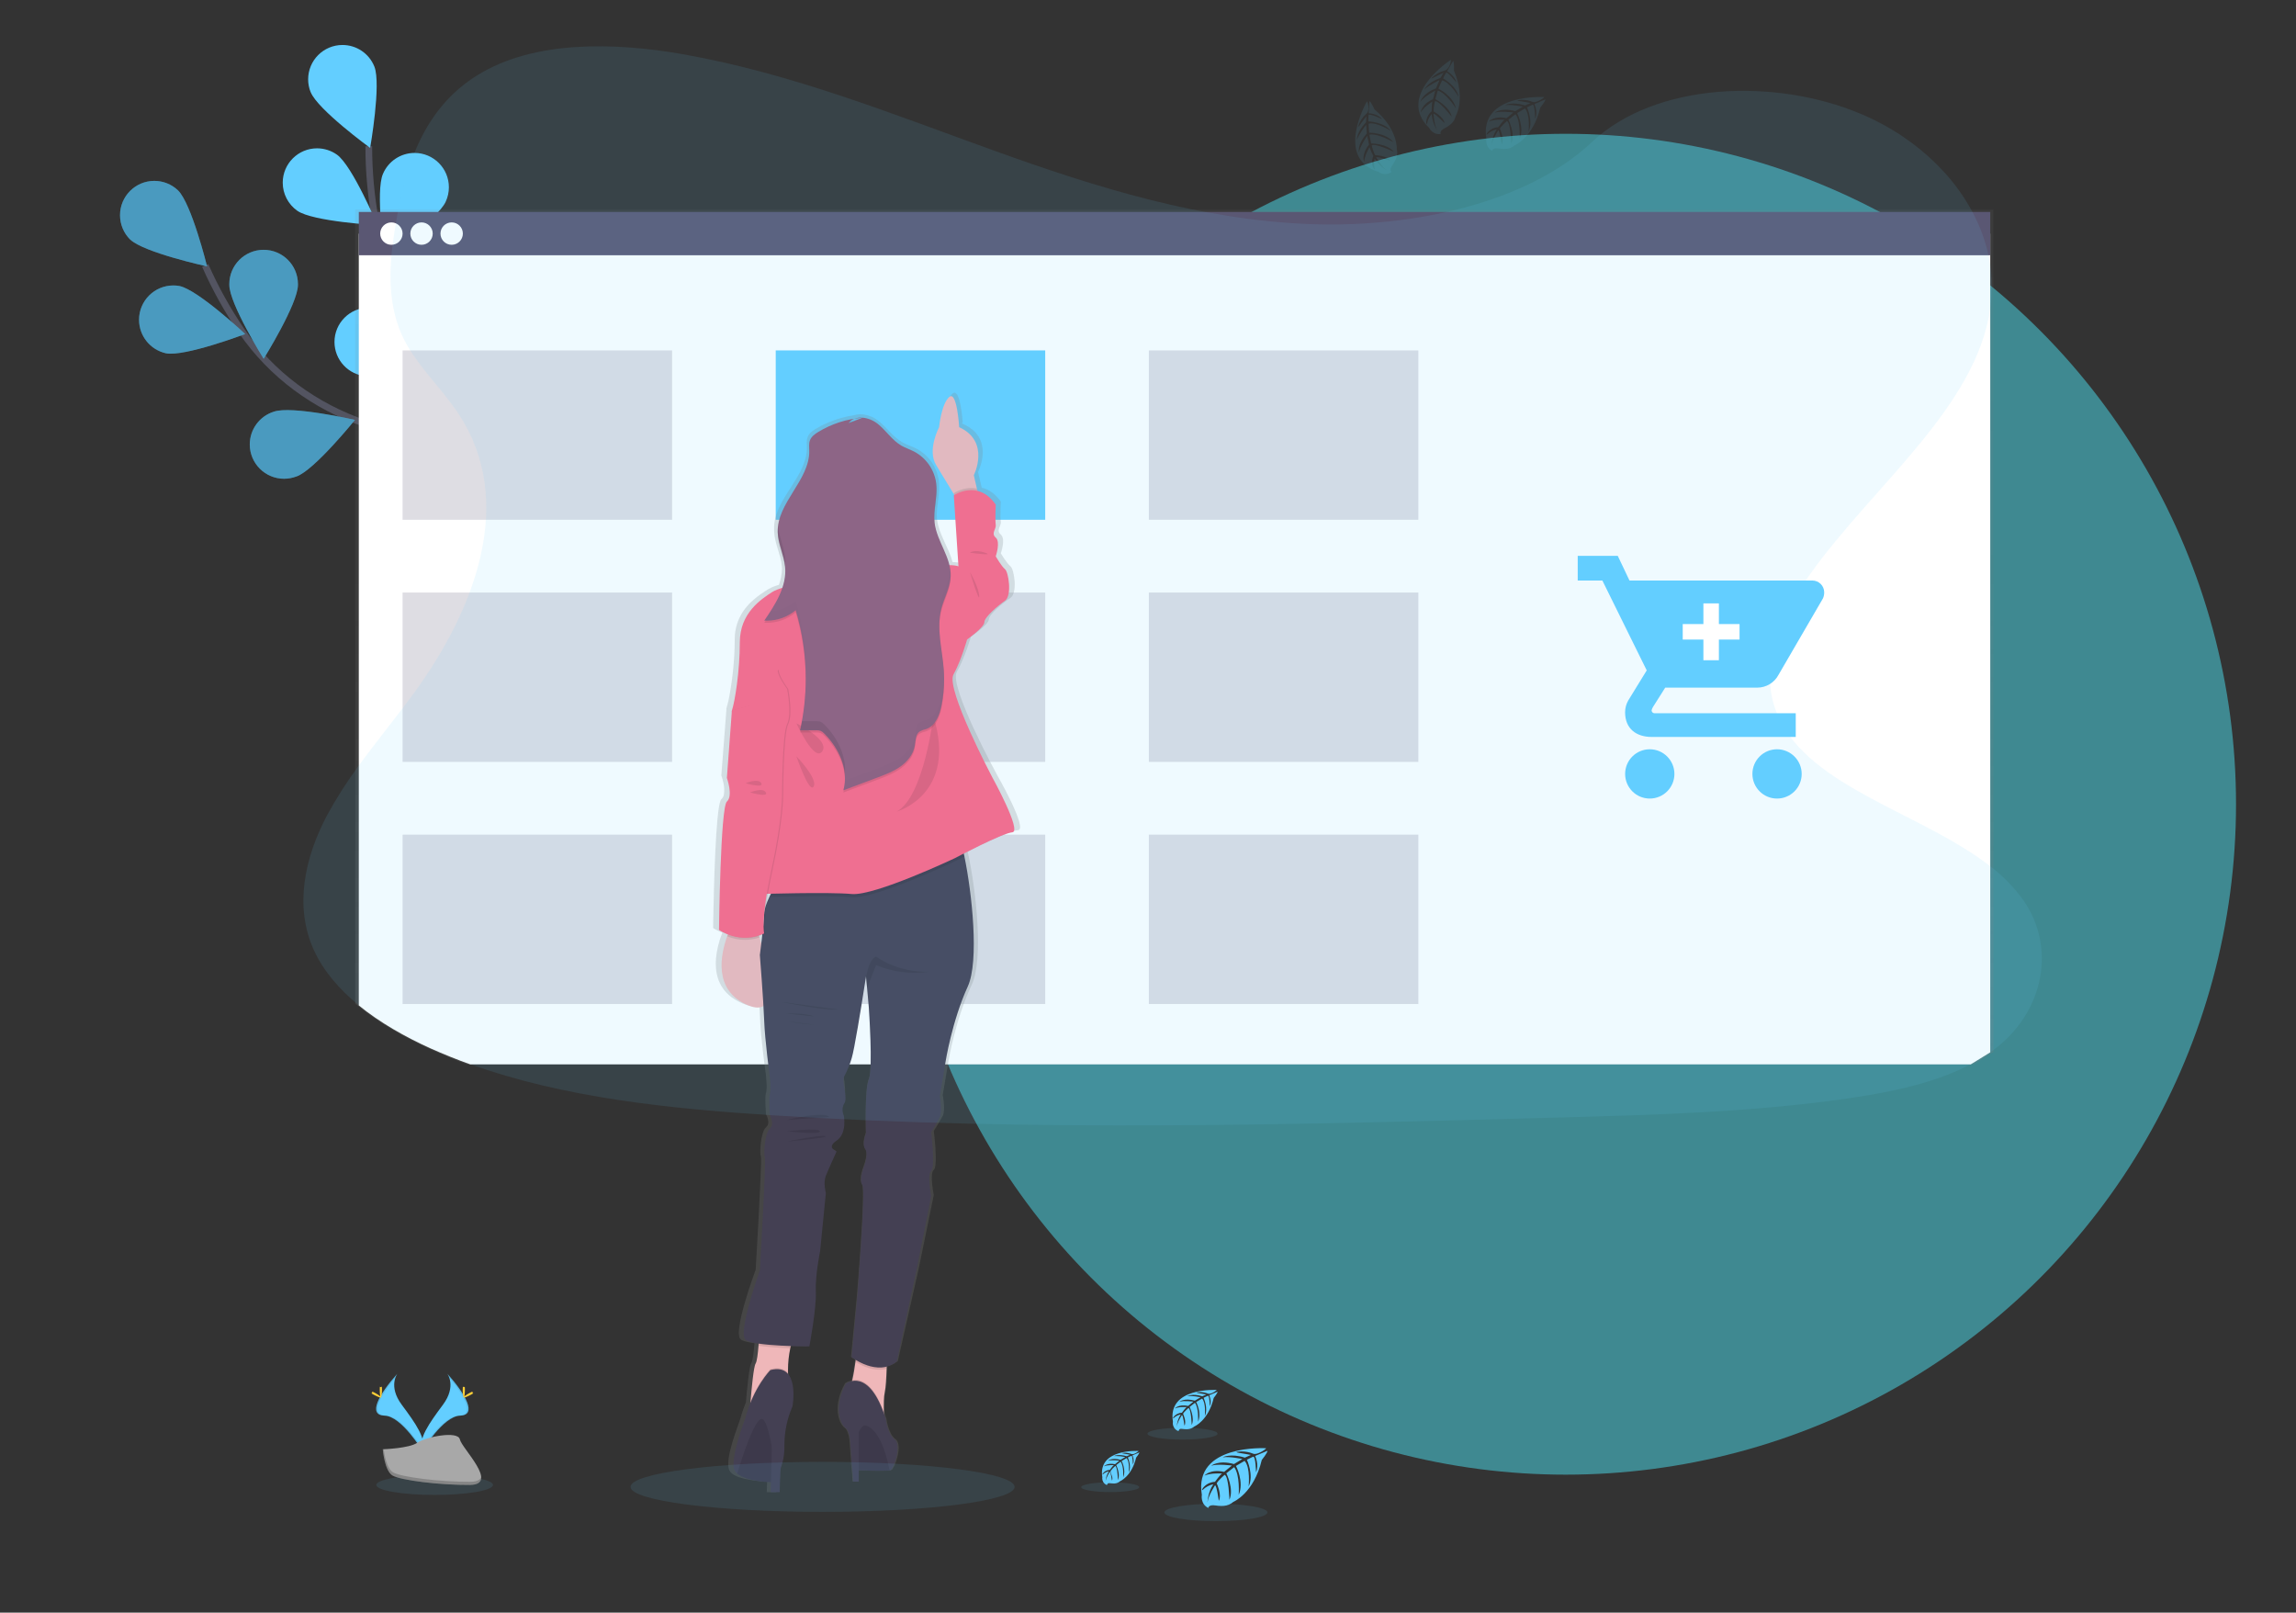 <?xml version="1.0" encoding="UTF-8"?>
<!DOCTYPE svg PUBLIC "-//W3C//DTD SVG 1.1//EN" "http://www.w3.org/Graphics/SVG/1.1/DTD/svg11.dtd">
<!-- Creator: CorelDRAW 2019 (64-Bit) -->
<svg xmlns="http://www.w3.org/2000/svg" xml:space="preserve" width="180.847mm" height="127mm" version="1.1" style="shape-rendering:geometricPrecision; text-rendering:geometricPrecision; image-rendering:optimizeQuality; fill-rule:evenodd; clip-rule:evenodd"
viewBox="0 0 18084.7 12700"
 xmlns:xlink="http://www.w3.org/1999/xlink">
 <rect x="0" y="0" width="18084.7" height="12700" fill="#333333" stroke="none"/>
 <defs>
  <style type="text/css">
   <![CDATA[
    .str0 {stroke:#535461;stroke-width:52.92;stroke-miterlimit:22.926}
    .fil1 {fill:none}
    .fil0 {fill:#3F8991}
    .fil16 {fill:#444053}
    .fil11 {fill:#5A5773}
    .fil2 {fill:#63CEFF}
    .fil18 {fill:#925978}
    .fil17 {fill:#A1616A}
    .fil7 {fill:#A8A8A8}
    .fil14 {fill:#EFB7B9}
    .fil15 {fill:#FF6484}
    .fil6 {fill:#FFD037}
    .fil10 {fill:white}
    .fil19 {fill:black;fill-opacity:0.012}
    .fil5 {fill:black;fill-opacity:0.102}
    .fil4 {fill:#63CEFF;fill-opacity:0.102}
    .fil8 {fill:black;fill-opacity:0.2}
    .fil12 {fill:#5A5773;fill-opacity:0.2}
    .fil3 {fill:black;fill-opacity:0.251}
    .fil9 {fill:url(#id0)}
    .fil13 {fill:url(#id1)}
   ]]>
  </style>
  <linearGradient id="id0" gradientUnits="userSpaceOnUse" x1="9245.26" y1="8377.73" x2="9245.26" y2="1650.28">
   <stop offset="0" style="stop-opacity:0.251; stop-color:gray"/>
   <stop offset="0.541" style="stop-opacity:0.122; stop-color:gray"/>
   <stop offset="1" style="stop-opacity:0.102; stop-color:gray"/>
  </linearGradient>
  <linearGradient id="id1" gradientUnits="userSpaceOnUse" xlink:href="#id0" x1="1155570.33" y1="-1921545.55" x2="1155570.33" y2="-7449472">
  </linearGradient>
 </defs>
 <g id="Layer_x0020_1">
  <circle class="fil0" cx="12332.5" cy="6333.4" r="5279.82"/>
  <g id="_2383005768352">
   <g id="d00831fc-a64a-413c-b5dd-d7bd6eafa01d" data-name="flowers">
    <path class="fil1 str0" d="M4442.32 4760.64c0,0 -623.92,-1105.69 -1564.14,-1424.16 -394.56,-133.74 -738.94,-385.2 -974.4,-728.9 -111.31,-162.88 -207.87,-336.68 -287.47,-517.17"/>
    <path class="fil2" d="M1025.01 1885.87c107.15,103.49 606.01,212 606.01,212 0,0 -122.07,-495.34 -229.49,-599.37 -50.19,-47.53 -116.72,-74.03 -185.86,-74.03 -149.27,0 -270.31,121.05 -270.31,270.32 0,71.91 28.71,140.94 79.66,191.64l-0.01 -0.56z"/>
    <path class="fil2" d="M1307.26 2782.28c146.36,29.03 623.92,-151.77 623.92,-151.77 0,0 -372.31,-349.4 -518.8,-378.43 -15.45,-2.7 -31.16,-4.09 -46.87,-4.09 -149.27,0 -270.32,121.05 -270.32,270.32 0,126.83 88.25,236.66 212.07,263.98l0 -0.01z"/>
    <path class="fil2" d="M2334.7 3752.61c141.06,-48.83 461.15,-445.83 461.15,-445.83 0,0 -497.5,-113.8 -638.43,-64.97 -113.02,35.13 -190.11,139.78 -190.11,258.15 0,149.27 121.04,270.32 270.31,270.32 32.84,0 65.45,-6.01 96.14,-17.65l0.94 -0.02z"/>
    <path class="fil2" d="M3277.35 4311.29c147.3,-24.42 530.33,-361.46 530.33,-361.46 0,0 -471.06,-196.27 -618.36,-171.99 -130.53,21.51 -226.3,134.41 -226.3,266.73 0,149.27 121.05,270.33 270.33,270.33 14.72,0 29.51,-1.22 44.02,-3.6l-0.02 -0.01z"/>
    <path class="fil2" d="M2346.77 2243.41c0,149.19 -269.91,582.28 -269.91,582.28 0,0 -270.46,-432.82 -270.59,-582.01 -0.03,-2 -0.06,-4.04 -0.06,-6.06 0,-149.27 121.04,-270.31 270.31,-270.31 149.27,0 270.32,121.04 270.32,270.31 0,2.02 -0.04,4.06 -0.07,6.04l0 -0.25z"/>
    <path class="fil2" d="M3441.06 2911.68c-44.62,142.41 -431.86,474.71 -431.86,474.71 0,0 -128.57,-494.38 -84.5,-637.48 38.69,-107 140.4,-178.38 254.22,-178.38 149.27,0 270.32,121.05 270.32,270.31 0,23.5 -3.07,46.9 -9.11,69.6l0.93 1.24z"/>
    <path class="fil2" d="M4415.46 3705.82c-19.8,147.97 -345.32,540.91 -345.32,540.91 0,0 -210.24,-464.96 -189.89,-612.93 19.85,-132.28 133.54,-230.2 267.33,-230.2 149.27,0 270.32,121.05 270.32,270.32 0,10.65 -0.63,21.35 -1.89,31.91l-0.55 -0.01z"/>
    <path class="fil3" d="M1025.01 1885.87c107.15,103.49 606.01,212 606.01,212 0,0 -122.07,-495.34 -229.49,-599.37 -50.19,-47.53 -116.72,-74.03 -185.86,-74.03 -149.27,0 -270.31,121.05 -270.31,270.32 0,71.91 28.71,140.94 79.66,191.64l-0.01 -0.56z"/>
    <path class="fil3" d="M1307.26 2782.28c146.36,29.03 623.92,-151.77 623.92,-151.77 0,0 -372.31,-349.4 -518.8,-378.43 -15.45,-2.7 -31.16,-4.09 -46.87,-4.09 -149.27,0 -270.32,121.05 -270.32,270.32 0,126.83 88.25,236.66 212.07,263.98l0 -0.01z"/>
    <path class="fil3" d="M2334.7 3752.61c141.06,-48.83 461.15,-445.83 461.15,-445.83 0,0 -497.5,-113.8 -638.43,-64.97 -113.02,35.13 -190.11,139.78 -190.11,258.15 0,149.27 121.04,270.32 270.31,270.32 32.84,0 65.45,-6.01 96.14,-17.65l0.94 -0.02z"/>
    <path class="fil3" d="M3277.35 4311.29c147.3,-24.42 530.33,-361.46 530.33,-361.46 0,0 -471.06,-196.27 -618.36,-171.99 -130.53,21.51 -226.3,134.41 -226.3,266.73 0,149.27 121.05,270.33 270.33,270.33 14.72,0 29.51,-1.22 44.02,-3.6l-0.02 -0.01z"/>
    <path class="fil3" d="M2346.77 2243.41c0,149.19 -269.91,582.28 -269.91,582.28 0,0 -270.46,-432.82 -270.59,-582.01 -0.03,-2 -0.06,-4.04 -0.06,-6.06 0,-149.27 121.04,-270.31 270.31,-270.31 149.27,0 270.32,121.04 270.32,270.31 0,2.02 -0.04,4.06 -0.07,6.04l0 -0.25z"/>
    <path class="fil3" d="M3441.06 2911.68c-44.62,142.41 -431.86,474.71 -431.86,474.71 0,0 -128.57,-494.38 -84.5,-637.48 38.69,-107 140.4,-178.38 254.22,-178.38 149.27,0 270.32,121.05 270.32,270.31 0,23.5 -3.07,46.9 -9.11,69.6l0.93 1.24z"/>
    <path class="fil3" d="M4415.46 3705.82c-19.8,147.97 -345.32,540.91 -345.32,540.91 0,0 -210.24,-464.96 -189.89,-612.93 19.85,-132.28 133.54,-230.2 267.33,-230.2 149.27,0 270.32,121.05 270.32,270.32 0,10.65 -0.63,21.35 -1.89,31.91l-0.55 -0.01z"/>
    <path class="fil1 str0" d="M4406.37 4738.67c0,0 -122.07,-1263.84 -852.87,-1936.04 -306.39,-282.12 -519.34,-651.05 -595.43,-1061.21 -35.02,-192.09 -53.17,-388.08 -53.17,-583.68 0,-1.58 0,-3.94 0,-5.52"/>
    <path class="fil2" d="M2447.14 725.79c55.88,138.48 468.34,438.91 468.34,438.91 0,0 88.84,-502.52 33.1,-641.01 -41.21,-102.37 -140.55,-169.45 -250.92,-169.45 -149.37,0 -270.51,121.14 -270.51,270.51 0,34.61 6.67,68.95 19.59,101.05l0.4 -0.01z"/>
    <path class="fil2" d="M2341.48 1659.63c122.07,85.86 631.64,113.94 631.64,113.94 0,0 -197.62,-470.11 -319.68,-555.97 -45.61,-32.18 -100.13,-49.49 -155.98,-49.49 -149.37,0 -270.51,121.14 -270.51,270.51 0,87.88 42.73,170.34 114.53,221.01l0 0z"/>
    <path class="fil2" d="M2888.22 2962.81c149.19,12.62 602.76,-220.54 602.76,-220.54 0,0 -408.67,-305.59 -557.46,-318.06 -9.47,-0.99 -19.08,-1.52 -28.61,-1.52 -149.27,0 -270.32,121.05 -270.32,270.32 0,142.8 111.12,260.97 253.62,269.79l0.01 0.01z"/>
    <path class="fil2" d="M3523.53 3855.82c144.59,37.44 631.38,-115.56 631.38,-115.56 0,0 -351.16,-370.28 -495.61,-407.72 -20.77,-5.01 -42.22,-7.58 -63.64,-7.58 -149.27,0 -270.32,121.04 -270.32,270.31 0,121.55 81.22,228.21 198.34,260.55l-0.15 0z"/>
    <path class="fil2" d="M3510.64 1588.29c-60.36,136.45 -482.72,422.77 -482.72,422.77 0,0 -71.89,-505.1 -11.53,-641.68 42.28,-99.99 140.4,-165 248.97,-165 149.27,0 270.32,121.05 270.32,270.32 0,39.2 -8.55,78.01 -25.02,113.59l-0.02 0z"/>
    <path class="fil2" d="M4240.36 2641.9c-98.48,112.17 -587.16,259.06 -587.16,259.06 0,0 82.46,-503.48 181.07,-615.65 51.27,-58.4 125.33,-91.92 203.05,-91.92 149.21,0 270.22,121.01 270.22,270.22 0,65.58 -23.92,129.05 -67.17,178.3l-0.01 -0.01z"/>
    <path class="fil2" d="M4810.02 3763.46c-78.13,127.22 -534.94,354.55 -534.94,354.55 0,0 -3.8,-510.26 74.32,-637.49 49.18,-80.13 136.53,-129.04 230.59,-129.04 149.38,0 270.52,121.14 270.52,270.52 0,49.93 -13.84,98.91 -39.93,141.45l-0.56 0.01z"/>
   </g>
   <g id="_5cfdbbb0-8197-4f02-a5fd-2740d54b5dec" data-name="floor flowers">
    <path class="fil4" d="M3883.1 11694.27c0,-43.44 -205.74,-78.67 -459.53,-78.67 -253.79,0 -459.53,35.23 -459.53,78.67 0,43.45 205.74,78.67 459.53,78.67 253.79,0 459.53,-35.22 459.53,-78.67z"/>
    <path class="fil2" d="M3523.4 10818.35c0,0 74.46,97.52 -34.45,244.14 -108.92,146.62 -198.7,271.27 -162.76,363.09 0,0 164.25,-273.31 298.39,-277.1 134.14,-3.79 46.11,-165.74 -101.18,-330.13z"/>
    <path class="fil5" d="M3523.4 10818.35c6.49,9.41 11.63,19.77 15.19,30.64 130.48,153.26 200.06,296.35 74.59,299.88 -116.78,3.39 -257.03,212.27 -290.53,265.03 1.11,4.08 2.45,8.15 3.95,12.08 1.5,3.93 164.25,-273.31 298.4,-277.1 134.14,-3.79 45.69,-166.14 -101.6,-330.53z"/>
    <path class="fil6" d="M3661.88 10942.59c0,34.31 -3.8,62.12 -8.55,62.12 -4.74,0 -8.68,-27.13 -8.68,-62.12 0,-35 4.89,-18.18 9.64,-18.18 4.74,0 7.59,-16.14 7.59,18.18z"/>
    <path class="fil6" d="M3709.48 10983.55c-30.11,16.41 -56.42,26.31 -58.72,22.11 -2.31,-4.21 20.34,-20.89 50.45,-37.3 30.12,-16.41 18.18,-4.48 20.48,0 2.31,4.47 17.9,-1.22 -12.21,15.19z"/>
    <path class="fil2" d="M3129.78 10818.35c0,0 -74.46,97.52 34.45,244.14 108.91,146.62 198.7,271.27 162.76,363.09 0,0 -164.25,-273.31 -298.39,-277.1 -134.14,-3.79 -45.84,-165.74 101.18,-330.13z"/>
    <path class="fil5" d="M3129.78 10818.35c-6.47,9.41 -11.62,19.77 -15.17,30.64 -130.48,153.26 -200.06,296.35 -74.6,299.88 116.91,3.39 257.03,212.27 290.53,265.03 -1.05,4.09 -2.38,8.16 -3.94,12.08 -1.57,3.92 -164.26,-273.31 -298.4,-277.1 -134.14,-3.79 -45.44,-166.14 101.58,-330.53z"/>
    <path class="fil6" d="M2991.3 10942.59c0,34.31 3.8,62.12 8.55,62.12 4.75,0 8.68,-27.13 8.68,-62.12 0,-35 -4.89,-18.18 -9.63,-18.18 -4.75,0 -7.6,-16.14 -7.6,18.18z"/>
    <path class="fil6" d="M2943.83 10983.55c30.11,16.41 56.29,26.31 58.59,22.11 2.31,-4.21 -20.34,-20.89 -50.46,-37.3 -30.11,-16.41 -18.17,-4.48 -20.48,0 -2.3,4.47 -17.76,-1.22 12.35,15.19z"/>
    <path class="fil7" d="M3015.04 11413.24c0,0 208.33,-6.51 271.27,-51.14 62.93,-44.62 320.37,-98.2 335.96,-26.45 15.6,71.76 313.05,356.59 77.86,358.48 -235.19,1.9 -546.48,-36.62 -609.14,-74.73 -62.65,-38.12 -75.95,-206.16 -75.95,-206.16z"/>
    <path class="fil8" d="M3704.2 11669.18c-235.19,1.9 -546.48,-36.62 -609.13,-74.74 -47.75,-29.16 -66.74,-133.46 -73.11,-181.48l-6.92 0c0,0 13.57,167.92 75.82,206.17 62.26,38.25 373.95,76.63 609.13,74.74 67.82,0 91.42,-24.69 90.06,-60.49 -9.36,21.96 -35.27,35.39 -85.85,35.8z"/>
    <path class="fil2" d="M9972.26 11405.23c0,0 -573.46,-34.58 -505.78,367.3 0,0 -13.56,70.94 50.87,103.22 0,0 1.08,-29.7 58.86,-19.66 14.38,2.38 29.03,3.63 43.61,3.63 6.22,0 12.48,-0.26 18.66,-0.67 28.14,-1.84 54.95,-12.91 76.21,-31.46l0.01 0.01c0,0 161.13,-66.46 223.79,-329.99 0,0 46.39,-57.51 44.63,-72.3l-96.85 40.7c0,0 33.1,69.85 7.06,127.9 0,0 -3.12,-125.33 -21.7,-122.07 -3.8,0 -50.32,24.14 -50.32,24.14 0,0 56.97,122.07 13.56,209.97 0,0 16.28,-149.2 -31.73,-201.15l-67.82 39.74c0,0 66.46,125.59 21.43,228.13 0,0 11.53,-157.19 -35.68,-218.5l-61.71 48.15c0,0 62.39,123.83 24.28,208.88 0,0 -4.89,-182.97 -37.71,-196.81 0,0 -54.25,47.61 -62.25,67.82 0,0 42.72,89.79 16.27,137.26 0,0 -16.27,-122.07 -29.7,-122.07 0,0 -54.25,81.38 -59.41,135.63 0,0 2.44,-82.33 46.39,-143.9 -31.01,5.88 -59.66,20.77 -82.34,42.71 -22.68,21.95 8.41,-57.1 94.95,-62.12 0,0 44.48,-61.3 56.42,-64.97 0,0 -86.8,-7.32 -139.43,16.01 0,0 46.25,-54.26 155.3,-29.43l60.9 -49.65c0,0 -114.2,-15.73 -162.76,1.63 0,0 55.88,-47.74 179.17,-13.56l66.47 -39.61c0,0 -97.53,-21.02 -155.58,-13.56 0,0 61.31,-33.1 174.97,2.71l47.47 -21.3c0,0 -71.48,-13.56 -92.37,-16.14 -20.88,-2.58 -21.97,-8 -21.97,-8 13.43,-2.23 27.09,-3.37 40.73,-3.37 32.02,0 63.77,6.22 93.4,18.29 29.63,12.07 101.47,-37.16 99.7,-43.54z"/>
    <path class="fil4" d="M9983.12 11910.75c0,-37.91 -181.69,-68.63 -405.82,-68.63 -224.13,0 -405.82,30.72 -405.82,68.63 0,37.9 181.69,68.63 405.82,68.63 224.13,0 405.82,-30.73 405.82,-68.63z"/>
    <path class="fil2" d="M8967.62 11426.67c0,0 -323.35,-19.53 -284.83,207.11 -0.52,3.04 -0.78,6.13 -0.78,9.23 0,20.53 11.37,39.38 29.53,48.96 18.17,9.57 0,-16.82 33.23,-11.13 8.39,1.35 16.91,2.05 25.41,2.05 3.19,0 6.42,-0.12 9.59,-0.29 15.86,-1.15 30.95,-7.39 42.99,-17.76l0 0c0,0 90.88,-37.57 126.28,-186.09 0,0 26.04,-32.42 25.09,-40.69l-54.25 23.19c0,0 18.59,39.47 3.93,72.16 0,0 -1.76,-70.67 -12.2,-69.04 -2.17,0 -28.35,13.57 -28.35,13.57 0,0 32.01,67.81 7.87,118.4 0,0 9.09,-84.5 -17.91,-113.52l-38.38 22.51c0,0 37.43,70.8 12.07,128.58 0,0 6.51,-88.7 -20.21,-123.15l-34.72 27.13c0,0 35.13,69.85 13.56,117.73 0,0 -2.85,-103.22 -21.29,-110.95 -13.18,11.1 -25.05,23.84 -35.15,37.82 -10.09,13.99 24.15,50.73 9.23,77.45 0,0 -9.23,-68.76 -16.68,-69.04 0,0 -30.39,45.58 -33.51,76.77 1.37,-28.93 10.39,-57.03 26.06,-81.38 -17.48,3.32 -33.6,11.66 -46.39,24.02 -12.78,12.35 4.75,-32.28 54.26,-34.99 0,0 24.95,-34.59 31.73,-36.63 0,0 -48.96,-4.2 -78.67,8.95 0,0 26.18,-30.38 87.62,-16.54l34.32 -28.08c0,0 -64.43,-8.82 -91.69,0.95 0,0 31.46,-27.13 101.04,-7.33l37.3 -22.24c-23.73,-5.24 -48.16,-7.94 -72.5,-7.94 -5.04,0 -10.11,0.13 -15.1,0.33 -4.99,0.21 34.59,-18.58 98.6,1.49l27.13 -11.93c0,0 -40.69,-8 -51.95,-9.22 -11.25,-1.22 -12.47,-4.48 -12.47,-4.48 7.55,-1.23 15.26,-1.89 22.95,-1.89 18.06,0 35.98,3.51 52.72,10.31 16.73,6.8 55.47,-20.74 54.52,-24.4z"/>
    <path class="fil4" d="M8973.72 11711.77c0,-21.35 -102.44,-38.65 -228.81,-38.65 -126.37,0 -228.81,17.3 -228.81,38.65 0,21.34 102.44,38.65 228.81,38.65 126.37,0 228.81,-17.31 228.81,-38.65z"/>
    <path class="fil2" d="M9583 10946.39c0,0 -390.23,-23.61 -344.24,249.97 -0.64,3.68 -0.96,7.44 -0.96,11.19 0,24.77 13.75,47.53 35.67,59.06 21.93,11.53 0,-20.21 40.01,-13.57 10.03,1.61 20.2,2.41 30.35,2.41 3.97,0 8.04,-0.14 11.99,-0.37 19.14,-1.37 37.38,-8.9 51.94,-21.43l0 0.01c0,0 109.73,-45.31 152.32,-224.75 0,0 31.6,-39.06 30.38,-49.1l-65.92 28.08c0,0 22.51,47.61 4.89,87.07 0,0 -2.17,-85.31 -14.92,-83.27 -2.44,0 -34.19,16.41 -34.19,16.41 0,0 38.8,82.87 9.5,142.95 0,0 11.12,-101.99 -21.57,-136.99l-46.39 27.13c0,0 45.31,85.45 14.66,155.3 0,0 7.86,-107.01 -24.42,-149.19l-42.05 32.68c0,0 42.59,84.23 16.68,142.15 0,0 -3.39,-124.52 -25.77,-134.01 0,0 -36.75,32.42 -42.31,45.71 0,0 29.16,61.17 10.98,93.45 0,0 -10.98,-82.87 -20.07,-83.28 0,0 -36.63,54.25 -40.7,92.64 1.73,-34.81 12.61,-68.62 31.47,-97.92 -21.08,3.98 -40.57,14.09 -56.02,29.01 -15.44,14.91 5.7,-38.93 65.11,-42.32 0,0 30.24,-41.64 38.38,-44.22 0,0 -59.13,-4.88 -94.94,10.99 0,0 31.46,-36.76 105.8,-20.08l41.5 -33.77c0,0 -77.85,-10.71 -110.81,1.09 0,0 37.97,-32.42 122.07,-8.82l45.17 -27.13c0,0 -66.32,-13.56 -105.8,-9.09 0,0 41.64,-22.51 119.09,1.77l32.28 -14.38c0,0 -48.7,-9.63 -62.94,-11.13 -14.24,-1.49 -14.92,-5.42 -14.92,-5.42 9.11,-1.49 18.41,-2.28 27.68,-2.28 21.79,0 43.43,4.24 63.6,12.46 20.17,8.21 68.77,-24.68 67.42,-29.01z"/>
    <path class="fil4" d="M9590.59 11290.49c0,-25.77 -123.7,-46.66 -276.29,-46.66 -152.58,0 -276.28,20.89 -276.28,46.66 0,25.76 123.7,46.65 276.28,46.65 152.59,0 276.29,-20.89 276.29,-46.65z"/>
   </g>
   <g id="_1cf578eb-5ffb-4cd7-95b8-45aaaddab7e0" data-name="browser">
    <path class="fil9" d="M15701.46 8284.56l0 -6634.29 -12903.57 0 0 6253.7c164.79,137.53 362.96,253.23 569.66,348.31 101.81,46.93 205.8,89.83 311.96,128.72l11868.01 0 153.94 -96.44z"/>
    <path class="fil10" d="M15676.5 8287.27l0 -6447.11 -12850.4 0 0 6077.78c164.12,133.74 361.46,246.18 566.95,339.09 101.45,45.21 205.08,86.89 310.88,125.05l11818.9 0 153.67 -94.81z"/>
    <rect class="fil11" x="2826.23" y="1669.13" width="12850.27" height="340.98"/>
   </g>
   <g id="_6703b009-63cb-4af0-a0d7-9948e224c180" data-name="buttons">
    <circle class="fil10" cx="3082.85" cy="1839.62" r="88.16"/>
    <circle class="fil10" cx="3320.21" cy="1839.62" r="88.16"/>
    <circle class="fil10" cx="3557.57" cy="1839.62" r="88.16"/>
   </g>
   <g id="_8c4e1fb4-b9ff-4530-b767-610e84618ea6" data-name="boxes">
    <rect class="fil2" x="6110.08" y="2759.49" width="2122.68" height="1333.83"/>
    <polygon class="fil12" points="3171.02,4093.32 5293.7,4093.32 5293.7,2759.49 3171.02,2759.49 "/>
    <polygon class="fil12" points="9049.14,4093.32 11171.82,4093.32 11171.82,2759.49 9049.14,2759.49 "/>
    <polygon class="fil12" points="3171.02,6000.2 5293.7,6000.2 5293.7,4666.37 3171.02,4666.37 "/>
    <polygon class="fil12" points="6110.08,6000.2 8232.76,6000.2 8232.76,4666.37 6110.08,4666.37 "/>
    <polygon class="fil12" points="9049.14,6000.2 11171.82,6000.2 11171.82,4666.37 9049.14,4666.37 "/>
    <polygon class="fil12" points="3171.02,7906.95 5293.7,7906.95 5293.7,6573.12 3171.02,6573.12 "/>
    <polygon class="fil12" points="6110.08,7906.95 8232.76,7906.95 8232.76,6573.12 6110.08,6573.12 "/>
    <polygon class="fil12" points="9049.14,7906.95 11171.82,7906.95 11171.82,6573.12 9049.14,6573.12 "/>
   </g>
   <g id="_2796dd85-6618-42ad-b8a0-d6b4cc80ab2d" data-name="woman">
    <path class="fil13" d="M7853.25 6101.8c0,0 -381.27,-696.89 -316.98,-810.28 64.29,-113.39 111.63,-277.51 111.63,-277.51 0,0 140.79,-96.3 140.79,-135.64 0,-39.33 111.49,-130.34 170.22,-169.94 58.73,-39.61 29.3,-226.65 0,-249.3 -29.3,-22.65 -75.82,-102 -75.82,-102 0,0 40.69,-113.25 0,-147.3 -40.69,-34.04 5.97,-67.81 0,-102 -5.97,-34.18 0,-158.55 0,-158.55 -47.61,-66.19 -100.37,-97.12 -150.01,-108.51l-4.34 -17.91 -25.1 -105.66c0,0 122.08,-233.97 -75.95,-356.45 -13.99,-8.76 -28.65,-16.48 -43.8,-23.02 -15.15,-6.55 0,-5.7 -1.09,-15.33 -2.71,-34.99 -10.99,-122.08 -28.75,-179.17 -10.31,-32.83 -23.74,-54.94 -40.7,-49.92 -4.15,1.18 -7.97,3.37 -11.12,6.35 -8.06,7.31 -15.14,15.68 -21.01,24.83 -5.88,9.15 0,0 0,0 -0.24,0.54 -0.56,1.05 -0.96,1.49 -24,62.26 -52.08,170.09 -0.94,249.84 43.4,67.82 101.86,161 144.31,228.81l1.36 2.17 2.58 4.21 -4.48 2.85 0 10.44 3.94 57.1 -50.07 754.67c-9.85,-2.83 -19.96,-5 -30.11,-6.36 -13.03,-1.92 -26.36,-2.89 -39.59,-2.89 -1.4,0 -2.84,0.03 -4.2,0.03 -28.63,-112.44 -107.16,-217.01 -122.08,-334.47 -1.44,-11.7 -2.24,-23.59 -2.32,-35.41 1.22,-73.92 19.67,-148.11 18.18,-221.9 0,-13.56 0,-27.13 -1.36,-40.69l0 0c0,-3.66 -0.68,-7.46 -1.09,-11.26 -15,-108.92 -82.96,-203.59 -181.34,-252.69 -34.04,-16.95 -70.94,-28.21 -104.03,-46.79 -76.5,-42.87 -125.46,-120.18 -194.91,-173.21 -51.68,-39.47 -128.85,-60.63 -186.5,-40.69 -30.38,4.48 -60.98,11 -90.73,18.78l0 -0.05c-72.79,19.01 -142.84,48.19 -207.7,86.26 -8.81,5.29 -17.63,10.72 -26.04,16.96 -18.3,11.97 -32.87,28.99 -41.86,48.97 -4.62,13.42 -6.99,27.54 -6.99,41.75 0,3.66 0.16,7.36 0.48,11.01 0,12.88 0,26.04 0.81,38.93 -3.8,217.01 -237.63,384.93 -256.89,596.79 0,5.02 -0.82,10.04 -1.09,15.06 0,1.49 0,2.98 0,4.61 0,6.1 0,12.34 0,18.58l0 0c0,2.85 0,5.56 0,8.41 0,2.84 0,5.69 0,8.55 3.39,92.91 51.68,179.44 60.49,271.94 0.82,8.28 1.22,16.41 1.36,24.69 -1.44,42.46 -9.66,84.52 -24.03,124.48 -29.28,7.79 -57.71,19.36 -84.18,34.18 -71.07,45.7 -199.38,124.64 -246.18,275.6 -11.74,38.37 -17.8,78.38 -17.8,118.5 0,0.83 0,1.67 0,2.51 -0.56,144.74 -14.45,289.71 -39.73,431.89 -5.7,36.01 -14.17,71.59 -24.82,106.29 -0.68,2.33 -1.03,4.73 -1.03,7.14 0,1.11 0.07,2.22 0.22,3.33l-28.21 366.21 -5.02 64.43 -7.05 91.69c0,0 2.03,5.56 5.01,14.92 4.37,13.85 8.16,28.01 11.11,42.28 4.66,18.34 7.03,37.18 7.03,56.07 0,13.03 -1.12,26.06 -3.34,38.9 -2.8,13.38 -9.74,25.61 -19.82,34.85 -0.86,0.76 -1.64,1.63 -2.3,2.58 -8,11.25 -15.19,44.76 -21.43,93.31 -2.44,18.99 -4.75,40.7 -7.05,63.21 -13.57,144.45 -21.97,360.65 -27.13,539.42 -4.89,176.32 -6.65,315.62 -6.65,315.62 22.82,14.7 47.3,26.83 72.83,36.06 -1.89,4.74 -3.93,9.63 -5.83,14.78 -22.93,59.78 -37.99,122.59 -44.24,186.35 -11.4,133.33 25.9,281.44 211.86,357.67 11.88,4.95 24.13,9.15 36.51,12.52 40.69,10.85 70.66,7.87 92.77,-5.7 0,8 0.95,15.73 1.36,23.46 1.9,33.1 3.53,63.35 4.34,88.71 5.84,158.69 45.17,436.2 45.17,436.2 0,0 13.57,113.39 1.77,147.3 -11.81,33.91 0,169.95 0,169.95 0,0 40.69,67.82 0,102 -40.7,34.18 -52.77,203.45 -40.7,226.64 0.38,0.81 0.61,1.68 0.68,2.57 8.95,56.29 -41.64,892.61 -41.64,892.61 0,0 -47.88,128.04 -85.99,260.96 -37.17,129.4 -65.11,263.4 -30.66,288.5 17.09,12.47 56.83,21.83 107.29,29.02 0,5.56 -0.81,11.13 -1.36,16.82 -4.88,59.82 -12.61,124.24 -23.73,140.52 -16.14,23.06 -33.1,201.82 -41.37,298.39l-0.82 10.72c-17.27,41.09 -32.04,83.56 -43.63,126.64 -11.59,43.07 -129.81,325.52 -85.86,410.02 4.06,7.63 9.54,14.41 16.11,19.99l-0.01 0c1.31,1.37 2.72,2.64 4.21,3.79 62.53,50.05 219.19,60.5 276.02,62.8l-2.17 80.57 0 2.98 73.91 0.01 0 -2.04c0,-10.17 1.63,-56.83 4.07,-119.22 0,-11.13 0.82,-22.79 1.36,-34.72 0,-9.36 0.95,-18.86 1.36,-28.62 21.2,-56.45 32.17,-116.43 32.17,-176.78 0,-1.41 0,-2.88 0,-4.29 -0.02,-70.91 9.68,-141.73 28.5,-210.02 9.21,-35.14 21.89,-69.53 37.55,-102.35 15.67,-32.83 23.06,-122.08 -9.09,-208.47 -6.12,-17.16 -15.34,-33.08 -27.14,-46.94 0,-2.85 0,-5.69 0,-8.68 0,-2.98 0,-6.51 0,-9.9 0,-3.38 0,-5.56 0,-8.54 0.03,-3.1 -0.06,-6.54 -0.06,-9.69 0,-55.12 5.83,-110.33 17.39,-164.21 0,-0.43 -0.02,-0.89 -0.02,-1.34 0,-0.45 0.02,-0.91 0.05,-1.36 1.08,-4.75 2.3,-9.22 3.52,-13.56l0.82 -2.99 24.01 0.82c73.65,2.03 127.76,2.03 127.76,2.03 0,0 58.73,-300.29 52.9,-430.5 0,-5.7 0,-11.66 0,-17.64 -2.03,-129.39 35.54,-305.31 35.54,-305.31l47.33 -459.11c0,0 -23.46,-79.48 0,-135.63 14.51,-35 44.49,-99.97 65.38,-144.72 9.76,-20.76 17.49,-37.03 20.75,-44.09l1.89 -3.79c-7.37,-2.53 -14.42,-6.07 -20.87,-10.45l-0.01 0c-19.13,-12.75 -36.21,-37.7 21.02,-74.46 88.03,-56.7 58.73,-198.3 58.73,-198.3 0,0 -25.91,-51 4.61,-96.3 30.53,-45.3 0,-215.25 0,-215.25 25.13,-44.84 45.37,-92.53 60.23,-141.71 21.84,-67.82 77.04,-399.44 103.08,-559.36 8.54,-52.48 13.56,-86.39 13.56,-86.39l0.82 8.27 0.81 8.95 0 -0.03 7.32 75.55 0.95 10.03 13.57 142.83c0,0 27.12,375.44 10.17,522.6 0,0.95 0,1.89 0,2.71 -1.32,15.21 -4.65,30.27 -9.89,44.62 -31.2,70.53 -25.5,350.75 -23.88,412.74 0,5.01 0,9.09 0,12.47 0,3.39 -22.11,55.34 -16.54,95.76l-0.01 0c1.12,10.23 4.83,20.04 10.72,28.48 7,11.37 10.71,24.48 10.71,37.84 0,2.08 -0.09,4.18 -0.27,6.24l0 1.36c-0.14,6.52 -0.68,13.07 -1.62,19.53 -4.1,26.18 -11.06,52.01 -20.61,76.75 -9.55,24.73 -31.47,82.74 -19.53,126 0,0 0,0 0,0 1.41,5.63 4.06,10.87 7.71,15.36 2.75,4.98 4.29,10.57 4.48,16.27 -0.03,0.24 -0.05,0.49 -0.05,0.74 0,0.25 0.02,0.5 0.05,0.75 10.99,91.28 -17.36,494.25 -34.18,714.79 -6.79,87.08 -11.67,145.67 -11.67,145.67l-46.52 481.5 4.62 3.26c5.29,3.8 15.19,10.31 28.48,18.17 0,0 0,0 0,1.09l-2.04 14.51c-6.64,46.39 -15.6,100.37 -25.36,141.6 -0.82,3.13 -1.49,6.11 -2.31,8.96 -17.78,3.1 -34.77,9.89 -49.78,19.93 -98.74,175.37 -55.07,314.39 0,354.82 15.6,11.39 26.17,43.26 33.23,82.87l13.56 174.83c0,7.06 0,13.57 0,20.08 0.02,5.44 0.9,10.85 2.59,16.01l4.2 53.03 5.7 73.79 45.03 0.01 0 -89.39 2.44 0c71.07,2.44 185.68,5.42 235.59,1.49l1.36 0.01c5.29,0 9.77,-0.95 13.56,-1.5 2.7,-0.41 5.36,-1.14 7.88,-2.17 26.45,-12.75 92.36,-199.66 32.96,-242.11 -59.41,-42.45 -72.57,-162.76 -72.57,-162.76 -5.15,-15.73 -10.31,-30.66 -15.6,-44.9 0,-3.12 0,-6.1 0,-9.22 -1.63,-58.19 -0.95,-121.26 7.06,-155.44 8.95,-37.57 13.56,-116.51 15.46,-185.68 0,-5.29 0,-10.44 0,-15.6l0 -1.63c10.26,-2.58 20.43,-5.94 30.24,-9.9l2.17 -0.94c18.16,-7.6 35.23,-17.72 50.6,-29.99l166 -735.67 17.5 -85.58 99.69 -486.8c0,0 -35.13,-169.94 0,-198.16 12.89,-10.31 16.41,-54.25 15.6,-105.11 -1.36,-88.98 -15.6,-200.88 -15.6,-200.88 0,0 46.93,-73.65 70.53,-118.95 23.6,-45.3 0,-164.25 0,-164.25l46.26 -272.36c0,0 52.89,-322.94 181.88,-594.89 94.95,-200.06 34.45,-740.29 -27.12,-1027.83 -1.64,-7.46 -3.26,-14.79 -4.89,-21.84l0 -1.09c29.02,-14.38 64.56,-31.74 102.54,-49.91l14.38 -6.79c48.15,-22.65 99.15,-45.97 144.86,-65.37l2.98 -1.22c32.78,-14.2 66.73,-26.92 100.82,-37.67 10.02,-3.12 20.43,-5.29 30.88,-6.43 81.52,-5.27 -164.93,-435.77 -164.93,-435.77zm-1835.27 921.63l24.42 0c-2.85,5.29 -5.56,10.71 -8.28,16.14 -1.63,3.26 -3.25,6.38 -4.74,9.63 -8.95,18.59 -17.23,37.58 -24.01,56.16 2.71,-20.08 6.11,-41.91 9.9,-65.24 0.95,-5.16 1.9,-11.26 2.71,-16.69zm-65.92 353.6c0.04,-0.32 0.06,-0.64 0.06,-0.95 0,-0.32 -0.02,-0.64 -0.05,-0.95l-2.03 -6.38c-1.5,-4.34 -2.85,-8.68 -4.21,-13.56 8.4,-2.53 16.95,-5.38 25.63,-8.54l1.76 0c0,1.49 0,2.98 0,4.48 -0.67,6.37 -1.49,12.74 -2.3,18.98l0 0c0.04,0.4 0.06,0.81 0.06,1.22 0,0.4 -0.02,0.81 -0.05,1.22 0,5.15 -1.22,10.04 -1.77,14.92 -1.22,9.76 -2.44,19.26 -3.52,28.34 -2.58,-8.54 -5.16,-16.95 -7.87,-25.22 -2.72,-4.47 -4.21,-9.09 -5.71,-13.56z"/>
    <path class="fil14" d="M7712.6 3927.85l-146.49 51.81 -53.17 -88.16c-40.69,-67.82 -97.11,-160.59 -138.75,-228 -73.51,-118.55 22.65,-299.21 22.65,-299.21 0,0 17.36,-181.34 79.21,-237.23 61.85,-55.88 79.07,237.23 79.07,237.23 248.35,112.85 115.29,378.28 115.29,378.28l24.15 105.26 18.04 80.02z"/>
    <path class="fil5" d="M7712.6 3927.85l-146.49 51.81 -53.17 -88.16 0 -7.73c0,0 83.96,-57.65 181.89,-35.94l17.77 80.02z"/>
    <path class="fil15" d="M7476.05 4521.92l73.38 -62.12 -36.76 -559.08c0,0 189.89,-129.94 330.41,73.38 0,0 -5.7,124.24 0,158.15 5.7,33.9 -39.47,67.81 0,101.58 39.47,33.78 0,146.9 0,146.9 0,0 44.62,79.07 72.84,101.58 28.21,22.52 56.55,209.01 0,248.49 -56.56,39.47 -162.63,129.94 -162.63,169.41 0,39.48 -135.64,135.64 -135.64,135.64l-119.09 -157.48 -22.51 -356.45z"/>
    <path class="fil14" d="M5889.13 7915.77c-273.71,-116.1 -212.95,-399.71 -161.4,-542.53 10.26,-28.9 22.52,-57.3 36.23,-84.63l153.54 -93.18c0,0 31.33,79.89 64.83,187.04 77.7,249.28 167.08,643.84 -93.2,533.3z"/>
    <path class="fil14" d="M6265.38 10503.54c-18.48,35.99 -32.22,74.56 -40.66,114.2 -11.94,56.18 -17.98,113.67 -17.98,171.17 0,7.65 0.1,15.61 0.3,23.16 1.09,45.17 4.89,74.74 4.89,74.74l-304.91 209.69c0,0 1.76,-24.55 4.75,-60.63 7.87,-96.03 24.28,-274.25 39.74,-297.31 10.71,-16.01 18.17,-80.29 22.92,-139.98 4.74,-59.68 6.64,-112.03 6.64,-112.03 0,0 366.91,-137.5 284.31,16.99z"/>
    <path class="fil14" d="M6985.46 10653.96c0,0 0,58.32 -2.16,126.14 -2.17,67.81 -6.24,147.84 -14.79,185.14 -7.87,34.18 -8.41,96.98 -6.91,154.89 2.03,67.82 6.91,128.85 6.91,128.85 0,0 -311.28,-294.33 -279.54,-317.65 8.54,-6.24 16.95,-31.33 24.68,-64.7 9.49,-40.69 18.04,-94.94 24.42,-141.06 7.59,-54.94 12.34,-99.15 12.34,-99.15l235.05 27.54z"/>
    <path class="fil5" d="M6265.38 10503.54c-18.48,35.99 -32.22,74.56 -40.66,114.2 -83.11,-2.18 -167.08,-8.88 -249.52,-19.22 4.61,-58.32 6.64,-112.04 6.64,-112.04 0,0 366.14,-137.43 283.54,17.06z"/>
    <path class="fil5" d="M6985.46 10653.96c0,0 0,58.32 -2.16,126.14 -97.12,24.82 -196.95,-24.82 -245.23,-54.25 7.59,-54.94 12.34,-99.15 12.34,-99.15l235.05 27.26z"/>
    <path class="fil16" d="M7622.81 7769.01c-124.25,271.27 -175.11,593 -175.11,593l-45.17 271.27c0,0 22.66,118.55 0,163.71 -22.65,45.16 -67.81,118.68 -67.81,118.68 0,0 33.91,276.69 0,304.9 -33.91,28.21 0,197.62 0,197.62l-112.99 569.67 -158.15 734.05c-152.45,124.38 -355.36,-33.77 -355.36,-33.77l44.76 -480.01c0,0 67.82,-840.93 39.61,-875.38 -28.21,-34.45 11.26,-141.2 11.26,-141.2 0,0 39.6,-101.73 11.39,-141.2 -28.21,-39.46 5.57,-124.24 5.57,-124.24 0,0 -11.26,-344.51 22.65,-423.58 33.91,-79.08 0,-568.18 0,-568.18l-13.56 -152.31 -7.87 -84.37 -0.68 -8.27c0,0 -5.15,33.77 -13.56,86.12 -24.96,159.38 -78.13,489.65 -99.15,557.6 -14.27,48.85 -33.77,96.36 -57.88,141.21 -24.12,44.86 29.29,169.41 0,214.58 -29.3,45.16 -4.48,96.03 -4.48,96.03 0,0 28.21,141.19 -56.56,197.62 -84.77,56.42 0,84.77 0,84.77 0,0 -62.12,135.63 -84.63,191.92 -22.52,56.29 0,135.63 0,135.63l-45.17 457.37c0,0 -39.61,191.92 -33.91,321.86 5.69,129.94 -50.87,429.14 -50.87,429.14 0,0 -434.84,0 -501.85,-50.86 -67,-50.86 111.87,-547.04 111.87,-547.04 0,0 50.86,-869.68 39.46,-892.2 -11.39,-22.51 0,-192.06 39.61,-225.83 39.61,-33.77 0,-101.73 0,-101.73 0,0 -11.26,-135.63 0,-169.4 11.26,-33.77 -1.76,-146.89 -1.76,-146.89 0,0 -37.85,-276.7 -43.41,-434.84 -5.56,-158.15 -33.91,-513.79 -33.91,-513.79 0,0 29.57,-219.99 34.05,-324.7 1.63,-38.52 18.85,-86.67 40.69,-131.98 24.24,-51.11 52.56,-100.55 84.04,-147.56 31.48,-47.01 1338.09,-395.53 1394.24,-356.19 14.92,10.44 36.62,81.38 58.05,184.06 59.68,286.86 118,825.33 26.59,1024.71z"/>
    <circle class="fil17" cx="6798.42" cy="3927.85" r="389.68"/>
    <path class="fil5" d="M7596.22 6744.57c-44.9,23.06 -75,38.93 -75,38.93 0,0 -632.46,299.34 -812.32,282.39 -139.16,-13.57 -494.39,-5.84 -649.15,-2.04 24.25,-51.1 52.57,-100.55 84.05,-147.56 31.48,-47.01 1338.22,-395.39 1394.37,-356.05 14.92,10.71 36.62,81.38 58.05,184.33z"/>
    <path class="fil15" d="M6527.29 4550.14c0,0 -360.92,56.96 -446.1,112.85 -85.18,55.88 -253.91,163.84 -253.91,395.37 0,231.53 -39.47,468.75 -62.12,536.44 -22.65,67.68 355.77,615.51 355.77,615.51l-135.64 830.21c0,0 542.54,-16.95 723.21,0 180.67,16.95 812.86,-282.39 812.86,-282.39 0,0 372.72,-197.62 451.8,-203.45 79.07,-5.84 -158.15,-434.84 -158.15,-434.84 0,0 -367.17,-694.45 -305.05,-807.44 62.12,-112.98 107.69,-276.69 107.69,-276.69l-67.81 -575.91c0,0 -101.59,-33.91 -186.36,28.21 -84.78,62.13 -372.73,28.21 -372.73,28.21l-463.46 33.92z"/>
    <path class="fil5" d="M5914.63 5555.32l-141.61 39.48 -39.19 531.41c0,0 50.86,141.19 0,186.36 -50.87,45.17 -62.12,1010.88 -62.12,1010.88 0,0 163.84,118.55 355.76,28.21 0,0 -28.21,-107.29 56.56,-496.96 84.77,-389.67 84.64,-587.3 84.64,-587.3 0,0 0,-485.7 39.61,-564.78 39.6,-79.08 0,-276.7 0,-276.7 0,0 -79.08,-107.29 -73.52,-146.75 5.57,-39.47 -220.13,276.15 -220.13,276.15z"/>
    <path class="fil5" d="M5982.31 7382.86c-37.01,12.46 -75.97,18.85 -115.07,18.85 -47.91,0 -95.32,-9.6 -139.49,-28.1 10.24,-28.86 22.5,-57.27 36.21,-84.6l153.54 -93.18c0,0 31.85,79.88 64.81,187.03z"/>
    <path class="fil15" d="M5906.08 5555.32l-141.19 39.47 -39.47 531.42c0,0 50.86,141.19 0,186.36 -50.86,45.17 -62.12,1010.88 -62.12,1010.88 0,0 163.98,118.41 355.77,27.68 0,0 -28.21,-107.29 56.42,-496.97 84.64,-389.67 84.77,-587.3 84.77,-587.3 0,0 0,-485.7 39.47,-564.78 39.47,-79.08 0,-276.69 0,-276.69 0,0 -79.07,-107.29 -73.38,-146.76 5.7,-39.47 -220.27,276.69 -220.27,276.69z"/>
    <path class="fil5" d="M7351.81 5639.96c0,0 -73.38,632.46 -288.09,751.14 0,0.01 480.01,-135.49 288.09,-751.14z"/>
    <path class="fil5" d="M6273.25 5696.52c0,0 265.3,129.8 203.45,220.13 -61.85,90.33 -203.45,-220.13 -203.45,-220.13z"/>
    <path class="fil5" d="M6273.25 5956.26c0,0 169.4,175.1 135.63,237.23 -33.77,62.12 -135.63,-237.23 -135.63,-237.23z"/>
    <path class="fil5" d="M7639.76 4504.97c0,0 66.47,112.85 72.84,186.37 6.37,73.51 -72.84,-186.37 -72.84,-186.37z"/>
    <path class="fil5" d="M7639.76 4352.52c0,0 33.37,-28.35 118.55,0 85.18,28.35 -118.55,0 -118.55,0z"/>
    <path class="fil5" d="M7313.7 7653.18c-36.48,5.1 -73.48,7.78 -110.3,7.78 -103.83,0 -206.9,-20.71 -302.68,-60.69l-71.21 182.29 -7.87 -84.36c11.66,-70.8 34.31,-146.62 79.07,-165.75 -0.02,0.01 156.77,124.94 412.99,120.73z"/>
    <path class="fil5" d="M6155.24 7890.41c0,0 347.36,72.02 444.75,59.27l-444.75 -59.27z"/>
    <path class="fil5" d="M6191.32 7981.42c0,0 148.25,-6.38 222.31,23.33l-222.31 -23.33z"/>
    <path class="fil5" d="M6208.28 8042.86c67.54,14.24 136.35,23.5 205.31,27.07l-205.31 -27.07z"/>
    <path class="fil5" d="M6199.73 8820.04c6.38,-4.2 296.5,-72.02 332.58,-23.33l-332.58 23.33z"/>
    <path class="fil5" d="M6199.73 8909.02c0,0 252.01,-29.7 258.38,0 6.37,29.7 -258.38,0 -258.38,0z"/>
    <path class="fil5" d="M6199.73 8989.45c0,0 268.96,-55.61 300.71,-42.04 31.74,13.56 -300.71,42.04 -300.71,42.04z"/>
    <path class="fil5" d="M6212.48 10886.98l-304.91 209.69c0,0 1.77,-24.55 4.75,-60.63 67.82,-166.83 156.12,-254.86 156.12,-254.86 68.76,-17.9 112.17,-1.35 139.16,31.06 1.09,45.03 4.88,74.74 4.88,74.74z"/>
    <path class="fil16" d="M6242.19 11075.37c-41.94,95.64 -63.65,199.3 -63.65,303.78 0,2.68 0,5.45 0,8.13 0.07,3.11 0.13,6.35 0.13,9.49 0,84.75 -22.39,168.22 -64.68,241.64 -6.3,10.68 -13.52,20.99 -21.41,30.62 -7.88,9.63 -211.86,-1.76 -286.05,-63.21 -8.33,-6.57 -15.14,-14.92 -19.94,-24.4 -42.45,-84.63 82.6,-408.67 82.6,-408.67 65.65,-249.83 198.98,-383.3 198.98,-383.3 237.49,-61.44 174.02,285.92 174.02,285.92z"/>
    <path class="fil5" d="M6114.01 11637.71c-6.32,10.71 -13.54,21.01 -21.43,30.64 -7.88,9.64 -211.86,-1.76 -286.05,-63.2 36.48,-120.72 152.86,-485.98 207.39,-423.86 51.26,58.34 86.93,338.96 100.09,456.42z"/>
    <path class="fil16" d="M6084.99 11203.95l-14.79 547.15 71.07 0c0,0 11.53,-480.01 43.27,-547.15 31.74,-67.14 -99.55,0 -99.55,0z"/>
    <path class="fil5" d="M6968.51 11248.98c0,0 -311.29,-294.33 -279.55,-317.65 8.55,-6.24 16.95,-31.33 24.69,-64.7 59.81,-10.44 162.76,14.51 247.94,253.5 2.04,67.82 6.92,128.85 6.92,128.85z"/>
    <path class="fil16" d="M7015.03 11577.22c-2.38,1.01 -4.89,1.75 -7.46,2.17 -36.62,6.37 -171.57,2.71 -247.12,0 -28.76,-0.95 -51.62,-24.53 -51.67,-53.32 0,-20.34 0,-45.17 -1.64,-71.61 -3.52,-83.55 -13.56,-182.97 -43.53,-205.35 -53.04,-40.7 -94.95,-178.77 0,-353.6 0,0 182.02,-139.03 313.31,278.86 0,0 12.75,119.22 69.86,161.54 57.1,42.32 -6.25,229.24 -31.75,241.31z"/>
    <path class="fil5" d="M7007.3 11579.39c-36.63,6.38 -171.58,2.71 -247.13,0 -28.75,-0.95 -51.62,-24.53 -51.67,-53.32 0,-20.34 0,-45.17 -1.63,-71.61 22.92,-101.19 55.89,-205.35 98.34,-229.09 0.26,-0.12 128.71,-14.63 202.09,354.02z"/>
    <polygon class="fil16" points="6686.66,11213.04 6720.84,11668.36 6764.24,11668.36 6764.24,11174.25 "/>
    <path class="fil5" d="M6792.72 3306.92c-122.93,9.16 -242.25,47.48 -347.51,111.66 -27.13,16.41 -54.25,36.35 -65.51,65.78 -9.77,25.5 -5.7,54.26 -5.29,81.38 3.66,233.57 -256.76,410.3 -248.62,643.72 3.26,92.64 49.78,178.91 58.32,271.27 14.25,154.09 -76.9,295.83 -164.25,423.46 7.03,0.39 14.27,0.61 21.33,0.61 82.78,0 162.98,-29.34 226.23,-82.69 52.58,174.78 79.17,356.72 79.17,539.37 0,136.58 -15.12,273.61 -44.69,406.76l124.92 0c2.4,-0.26 4.71,-0.35 7.01,-0.35 10.05,0 20.04,1.6 29.58,4.73 10.96,5.2 20.79,12.54 28.9,21.56 116.78,116.24 195.04,288.09 150.41,446.79l265.84 -99.7c63.62,-23.87 128.18,-48.15 183.52,-87.48 55.34,-39.34 101.72,-96.44 113.39,-163.44 7.18,-40.69 4.88,-89.25 38.38,-112.85 16.49,-8.79 34.13,-15.31 52.37,-19.39 72.97,-25.77 105.25,-110.14 120.17,-186.1 13.12,-67.55 19.79,-136.22 19.79,-205.03 0,-26.04 -1.04,-52.2 -2.87,-78.1 -11.8,-158.69 -58.73,-319.83 -20.08,-474.72 21.84,-86.94 70.4,-167.91 74.33,-257.7 6.38,-147.98 -109.32,-275.48 -126.55,-422.64 -12.07,-102.54 24.95,-206.3 12.89,-308.84 -13.55,-107.31 -78.76,-201.4 -174.55,-251.82 -32.69,-16.82 -67.82,-28.08 -100.1,-46.66 -73.65,-42.73 -120.71,-119.63 -187.58,-172.53 -66.87,-52.9 -178.22,-72.83 -228.54,-4.07l109.59 -42.98z"/>
    <path class="fil18" d="M6792.72 3289.96c-122.93,9.16 -242.25,47.48 -347.51,111.67 -27.13,16.4 -54.25,36.35 -65.51,65.78 -9.77,25.49 -5.7,54.25 -5.29,81.38 3.66,233.56 -256.76,410.29 -248.62,643.85 3.26,92.51 49.78,178.77 58.32,271.28 14.25,154.08 -76.9,295.82 -164.25,423.58 6.87,0.36 13.8,0.57 20.69,0.57 82.97,0 163.39,-29.31 226.89,-82.66 52.34,174.78 79.14,356.67 79.14,539.24 0,136.53 -15.12,273.52 -44.67,406.61l124.92 0c2.27,-0.21 4.48,-0.31 6.66,-0.31 10.17,0 20.29,1.64 29.93,4.84 10.96,5.1 20.82,12.41 28.89,21.44 116.78,116.37 195.04,288.09 150.41,446.78l265.84 -99.69c63.62,-23.88 128.18,-48.16 183.52,-87.49 55.34,-39.33 101.72,-96.44 113.39,-163.44 7.18,-40.69 4.88,-89.25 38.38,-112.84 16.49,-8.79 34.13,-15.32 52.37,-19.4 72.97,-25.77 105.25,-110.13 120.17,-186.09 13.3,-67.96 20.1,-137.29 20.1,-206.63 0,-25.5 -1.05,-51.27 -2.75,-76.66 -11.8,-158.69 -58.73,-319.82 -20.07,-474.71 21.84,-86.95 70.39,-167.92 74.32,-257.71 6.38,-147.98 -109.32,-275.47 -126.54,-422.64 -12.08,-102.54 24.95,-206.16 12.88,-308.84 -13.6,-107.42 -78.87,-201.5 -174.57,-251.93 -32.69,-16.82 -67.82,-28.07 -100.1,-46.52 -73.65,-42.86 -120.71,-119.76 -187.58,-172.66 -66.87,-52.89 -178.22,-72.83 -228.54,-4.07l109.18 -42.73z"/>
    <g>
     <path class="fil5" d="M6374.16 3492.33c-0.53,5.17 -0.81,10.43 -0.81,15.65 0,0.02 0,0.07 0,0.09 0.4,-5.16 0.67,-10.45 0.81,-15.74z"/>
     <path class="fil19" d="M7359.95 4035.27c4.88,-71.89 20.89,-144.04 14.92,-215.66 -4.48,71.89 -20.48,144.05 -14.92,215.66z"/>
     <path class="fil5" d="M6184.14 4392.67c-7.87,-84.09 -47.07,-162.76 -56.29,-246.72 -1.43,12.13 -2.19,24.48 -2.19,36.71 0,3.21 0.08,6.49 0.15,9.66 3.26,91.55 48.7,177.14 57.92,268.29 1.17,-11.96 1.79,-24.07 1.79,-36.15 0,-10.59 -0.49,-21.24 -1.38,-31.79l0 0z"/>
     <path class="fil19" d="M7414.2 4726.73c-9.76,42.73 -14.8,86.53 -14.8,130.42 0,12.63 0.5,25.48 1.28,38.05 1.28,-32.94 5.89,-65.74 13.5,-97.78 21.84,-86.94 70.39,-167.91 74.33,-257.71 0.15,-3.7 0.25,-7.52 0.25,-11.24 0,-12.18 -0.82,-24.47 -2.39,-36.51 -10.59,80.7 -52.77,155.84 -72.17,234.77z"/>
     <path class="fil19" d="M6267.41 4734.06c-56.53,47.37 -126.62,75.91 -200.2,81.38 -15.46,24.14 -31.46,47.74 -47.33,71.07 6.85,0.39 13.78,0.61 20.67,0.61 82.97,0 163.39,-29.32 226.89,-82.66 49.24,164.84 76.2,335.99 78.94,507.83 0.14,-12.57 0.37,-25.62 0.37,-38.44 0,-182.77 -26.79,-364.85 -79.24,-539.82l-0.1 0.03z"/>
     <path class="fil19" d="M7416.78 5483.98c-14.92,75.96 -47.2,160.32 -120.17,185.95 -18.23,4.05 -35.92,10.68 -52.36,19.55 -33.5,23.6 -31.19,72.43 -38.38,112.85 -11.67,67 -57.92,123.97 -113.39,162.76 -55.48,38.79 -119.9,63.74 -183.52,87.62l-253.63 94.94c-1.28,25.43 -5.47,50.73 -12.22,75.26l265.84 -99.69c63.61,-23.87 128.17,-48.15 183.51,-87.49 55.34,-39.33 101.73,-96.43 113.39,-163.44 7.19,-40.69 4.89,-89.24 38.39,-112.84 16.51,-8.78 34.15,-15.3 52.39,-19.38 72.97,-25.77 105.25,-110.14 120.17,-186.1 13.1,-67.09 19.72,-135.53 19.72,-203.96 0,-11.94 -0.26,-24.28 -0.65,-36.1 -1.64,56.86 -8.25,114.17 -19.14,170.05l0.05 0.02z"/>
     <path class="fil5" d="M6492.7 5705.75c-8.06,-9.07 -17.9,-16.41 -28.88,-21.57 -9.74,-3.18 -19.94,-4.82 -30.19,-4.82 -2.09,0 -4.21,0.07 -6.3,0.2l-110.81 0c-4.34,23.6 -8.95,47.2 -13.56,70.67l124.92 0c2.17,-0.13 4.38,-0.22 6.56,-0.22 10.16,0 20.28,1.63 29.93,4.83 10.97,5.11 20.82,12.42 28.89,21.44 85.45,85.18 150.14,199.93 161.27,317.65 13.68,-140.79 -59.29,-285.65 -161.83,-388.18z"/>
    </g>
    <path class="fil5" d="M5872.99 6167.99c0,0 100.91,-42.32 123.42,0 22.52,42.32 -123.42,0 -123.42,0z"/>
    <path class="fil5" d="M5908.66 6240.55c0,0 100.91,-42.32 123.57,0 22.65,42.32 -123.57,0 -123.57,0z"/>
   </g>
   <g id="_5f43f84a-a268-4bb5-a31a-6b0c09aee323" data-name="leaves">
    <path class="fil4" d="M12162.9 764.31c0,0 -516.09,-31.06 -455.19,330.54 0,0 -12.07,63.89 45.84,92.91 0,0 0.95,-27.12 52.9,-17.76 13,2.16 26.22,3.29 39.41,3.29 5.54,0 11.11,-0.2 16.62,-0.58 25.24,-1.75 49.27,-11.71 68.35,-28.35l0 0c0,0 144.99,-59.81 201.42,-296.9 0,0 41.77,-51.81 40.69,-65.11l-87.08 37.3c0,0 29.71,62.8 6.24,115.02 0,0 -2.71,-112.84 -19.53,-110.13 -3.39,0 -45.17,21.7 -45.17,21.7 0,0 51.14,109.46 12.48,189.07 0,0 14.65,-134.82 -28.48,-181.07l-61.58 36.48c0,0 59.81,112.99 19.26,205.22 0,0 10.44,-141.47 -32.15,-196.54l-55.61 43.27c0,0 56.29,110.82 22.38,187.31 0,0 -4.48,-164.8 -34.04,-177.14 0,0 -48.56,42.86 -55.89,60.49 0,0 38.39,81.38 14.52,123.43 0,0 -14.66,-109.59 -27.13,-110.14 0,0 -48.43,72.7 -53.45,122.08 2.34,-46.04 16.75,-90.75 41.66,-129.52 -27.92,5.27 -53.72,18.69 -74.07,38.51 -20.35,19.82 7.46,-51.41 86,-56.02 0,0 40.01,-55.06 50.72,-58.46 0,0 -78.12,-6.51 -125.46,14.52 0,0 41.64,-48.56 139.84,-27.13l54.25 -44.76c0,0 -102.81,-13.57 -146.48,1.49 0,0 50.18,-42.86 161.27,-11.66l59.68 -35.68c0,0 -87.62,-18.98 -139.84,-12.07 0,0 55.06,-29.7 157.33,2.44l42.73 -19.13c0,0 -64.29,-12.61 -83.01,-14.65 -18.73,-2.03 -19.81,-7.18 -19.81,-7.18 12,-1.98 24.24,-3.01 36.44,-3.01 28.85,0 57.46,5.66 84.14,16.58 26.68,10.92 91.29,-32.96 89.8,-38.66z"/>
    <path class="fil4" d="M11427.35 471.07c0,0 -434.03,280.9 -170.76,536.03 0,0 28.07,58.59 91.96,47.74 0,0 -15.19,-22.24 32.14,-45.71 16.77,-8.42 32.5,-18.91 46.78,-31.07 19.33,-16.37 32.83,-38.61 38.4,-63.32l0 -0.01c0,0 81.38,-134.28 -13.56,-358.62 0,0 2.98,-66.46 -6.24,-76.23l-48.01 81.38c0,0 61.17,32.96 73.24,88.84 0,0 -69.03,-89.11 -81.38,-77.03 -2.44,2.44 -23.6,44.35 -23.6,44.35 0,0 106.2,57.78 122.07,144.72 0,0 -67.81,-117.32 -130.34,-128.85l-28.21 65.1c0,0 115.29,55.61 137.26,153.95 0,0 -75.54,-120.17 -142.41,-139.3l-18.99 67.82c0,0 111.22,56.42 128.99,138.35 0,0 -101.18,-129.94 -132.38,-122.08 0,0 -13.56,63.21 -9.22,81.38 0,0 78.94,42.32 84.91,90.88 0,0 -76.77,-79.62 -86.67,-72.98 0,0 4.07,87.22 29.43,130.35 -25.34,-38.47 -40.29,-83 -43.16,-128.99 -19.34,20.82 -32.18,46.86 -36.87,74.88 -4.7,28.01 -24.42,-45.85 36.21,-96.03 0,0 0,-67.82 6.1,-77.18 0,0 -66.73,40.69 -92.5,85.99 0,0 4.88,-63.74 96.98,-104.16l17.63 -68.5c0,0 -91.14,49.65 -117.05,88.03 0,0 15.05,-64.29 122.88,-104.98l27.13 -64.16c0,0 -81.38,36.76 -119.9,73.24 0,0 27.13,-56.69 128.31,-91.28l23.06 -40.69c0,0 -59.27,27.94 -75.55,37.44 -16.27,9.5 -20.2,5.97 -20.2,5.97 28.68,-29.56 65.11,-50.56 105.08,-60.63 39.98,-10.07 53.05,-80.84 48.44,-84.64z"/>
    <path class="fil4" d="M10766.81 798.36c0,0 -259.47,447.59 90.88,555.15 0,0 51.67,39.47 103.62,0 0,0 -23.46,-12.75 8,-55.21 10.92,-15.14 20.05,-31.58 27.12,-48.83 6.01,-14.33 9.12,-29.74 9.12,-45.29 0,-9.64 -1.2,-19.27 -3.55,-28.62l0 -0.01c0,0 11.53,-156.52 -174.97,-313.45 0,0 -27.12,-60.49 -40.69,-64.97l-5.83 94.95c0,0 69.44,1.63 105.66,45.98 0,0 -102,-48.16 -107.15,-32.01 -1.09,3.25 -0.95,50.18 -0.95,50.18 0,0 121.93,3.67 176.19,73.93 0,0 -113.93,-73.65 -174.56,-55.75l4.34 70.8c0,0 127.9,-2.71 192.06,75 0,0 -122.08,-72.83 -189.89,-59.54l13.56 69.04c0,0 124.79,0 177.68,64.83 0,0 -149.2,-69.99 -173.47,-49.23 0,0 16.41,62.66 28.89,77.18 0,0 89.52,1.89 116.91,42.45 0,0 -104.57,-36.22 -110.4,-25.64 0,0 43.27,75.82 85.45,102.67 -40.02,-22.65 -73.46,-55.44 -96.97,-94.92 -3.71,12.92 -5.6,26.41 -5.6,39.88 0,14.76 2.25,29.46 6.67,43.53 4.42,14.06 -42.59,-29.71 -11.4,-102 0,0 -31.19,-60.49 -29.43,-71.48 0,0 -40.69,66.86 -43.4,118.54 0,0 -24.69,-59 39.06,-136.72l-15.33 -69.17c0,0 -58.73,85.58 -64.43,131.57 0,0 -15.73,-64.16 61.99,-149.2l-5.16 -69.31c0,0 -56.15,69.85 -73.51,119.63 0,0 -1.9,-62.67 72.84,-139.57l2.03 -46.79c0,0 -40.69,51.67 -50.32,67.81 -9.63,16.14 -15.32,13.83 -15.32,13.83 12.23,-39.37 35.15,-74.67 66.2,-101.85 31.04,-27.17 9.76,-96.17 4.06,-97.39z"/>
   </g>
   <path class="fil4" d="M15715.84 8258.38c-13.57,9.9 -26.04,19.53 -39.34,28.89 -48.84,34.56 -100.49,66.14 -153.61,93.67 -279.13,147.16 -623.24,219.04 -958.39,267.87 -751.69,109.59 -1519.1,130.89 -2283.27,151.78 -2064.82,56.75 -4134.6,113.32 -6194.35,-17.3 -813.8,-51.54 -1645.52,-137.81 -2382.95,-402.29 -105.71,-37.8 -209.33,-79.49 -310.88,-125.06 -205.49,-92.37 -402.83,-204.81 -566.95,-339.09 -154.22,-125.86 -279.28,-270.45 -354.01,-434.84 -155.84,-342.34 -73.38,-726.86 104.57,-1062.42 73.75,-135.61 157.59,-266.6 249.49,-390.35 137.4,-188.93 288.9,-372.45 427.11,-561.25 491.76,-671 812.67,-1520.07 358.7,-2208.41 -130.48,-197.75 -319.01,-371.37 -425.34,-577.81 -135.64,-264.07 -125.19,-557.32 -82.06,-842.15 5.6,-36.17 11.52,-71.97 17.76,-107.42 73.65,-422.37 212.27,-877.42 639.66,-1141.1 443.93,-273.98 1074.35,-260.14 1625.3,-162.76 856.8,153 1647.15,471.47 2445.9,759.01 798.75,287.55 1634.39,550.27 2512.21,578.49 775.15,24.95 1679.3,-161.82 2193.75,-647.25 499.68,-471.46 1438.95,-507.41 2115.9,-222.58 464.68,195.45 811.37,547.56 957.58,943.61 29.48,79.36 50.98,162.06 63.61,245.82 8.58,56.5 13.01,113.92 13.01,171.2 0,20.07 -0.69,40.68 -1.66,60.61 -2.03,38.24 -5.96,76.09 -11.39,113.52 -113.12,781.53 -927.34,1397.99 -1422.26,2096.1 -241.84,340.98 -412.6,750.6 -246.31,1118.3 253.63,560.31 1135.66,759.56 1668.3,1176.5 100.1,75.61 188.69,166.5 261.82,268.55 258.38,371.04 163.03,872.21 -221.9,1168.16z"/>
   <path class="fil4" d="M7991.87 11709.46c0,-108.76 -677.27,-196.94 -1512.73,-196.94 -835.46,0 -1512.73,88.18 -1512.73,196.94 0,108.77 677.27,196.94 1512.73,196.94 835.46,0 1512.73,-88.17 1512.73,-196.94z"/>
   <path class="fil2" d="M12994.61 5900.65c-107.18,0 -194.1,86.92 -194.1,194.09 0,107.17 86.92,194.09 194.09,194.09 107.18,0 194.1,-86.92 194.1,-194.09 -0.29,-107.06 -87.04,-193.81 -194.09,-194.1l0 0.01zm-567.5 -1523.04l0 194.1 194.1 0 349.39 707.74 -146.08 237.76c-15.89,28.05 -24.28,59.79 -24.28,92.05 0,0.05 0,0.14 0,0.19 0,129.93 88.84,194.09 209.28,194.09l1134.86 0 0 -186.64 -1111.12 0c-0.46,0.03 -0.93,0.05 -1.4,0.05 -12.65,0 -22.92,-10.27 -22.92,-22.92 0,-0.47 0.02,-0.94 0.04,-1.4 2.55,-8.38 6.03,-16.52 10.3,-24.15l96.98 -153.13 723.08 0c0.52,0.01 1.05,0.01 1.56,0.01 70.66,0 135.52,-39.27 168.26,-101.86l349.52 -601.01c6.44,-14.44 9.79,-30.13 9.79,-45.95 0,-0.85 -0.01,-1.76 -0.02,-2.6 -0.55,-51.14 -42.18,-92.31 -93.32,-92.31 -1.26,0 -2.55,0.04 -3.8,0.08l-1436.5 0 -92.23 -194.1 -315.49 0z"/>
   <polygon class="fil10" points="13701.8,4914.59 13539.04,4914.59 13539.04,4751.83 13416.97,4751.83 13416.97,4914.59 13254.21,4914.59 13254.21,5036.66 13416.97,5036.66 13416.97,5199.42 13539.04,5199.42 13539.04,5036.66 13701.8,5036.66 "/>
   <path class="fil2" d="M13997.12 5900.65c-107.18,0 -194.1,86.92 -194.1,194.09 0,107.17 86.92,194.09 194.09,194.09 107.18,0 194.1,-86.92 194.1,-194.09 -0.29,-107.06 -87.04,-193.81 -194.09,-194.1l0 0.01z"/>
  </g>
 </g>
</svg>

